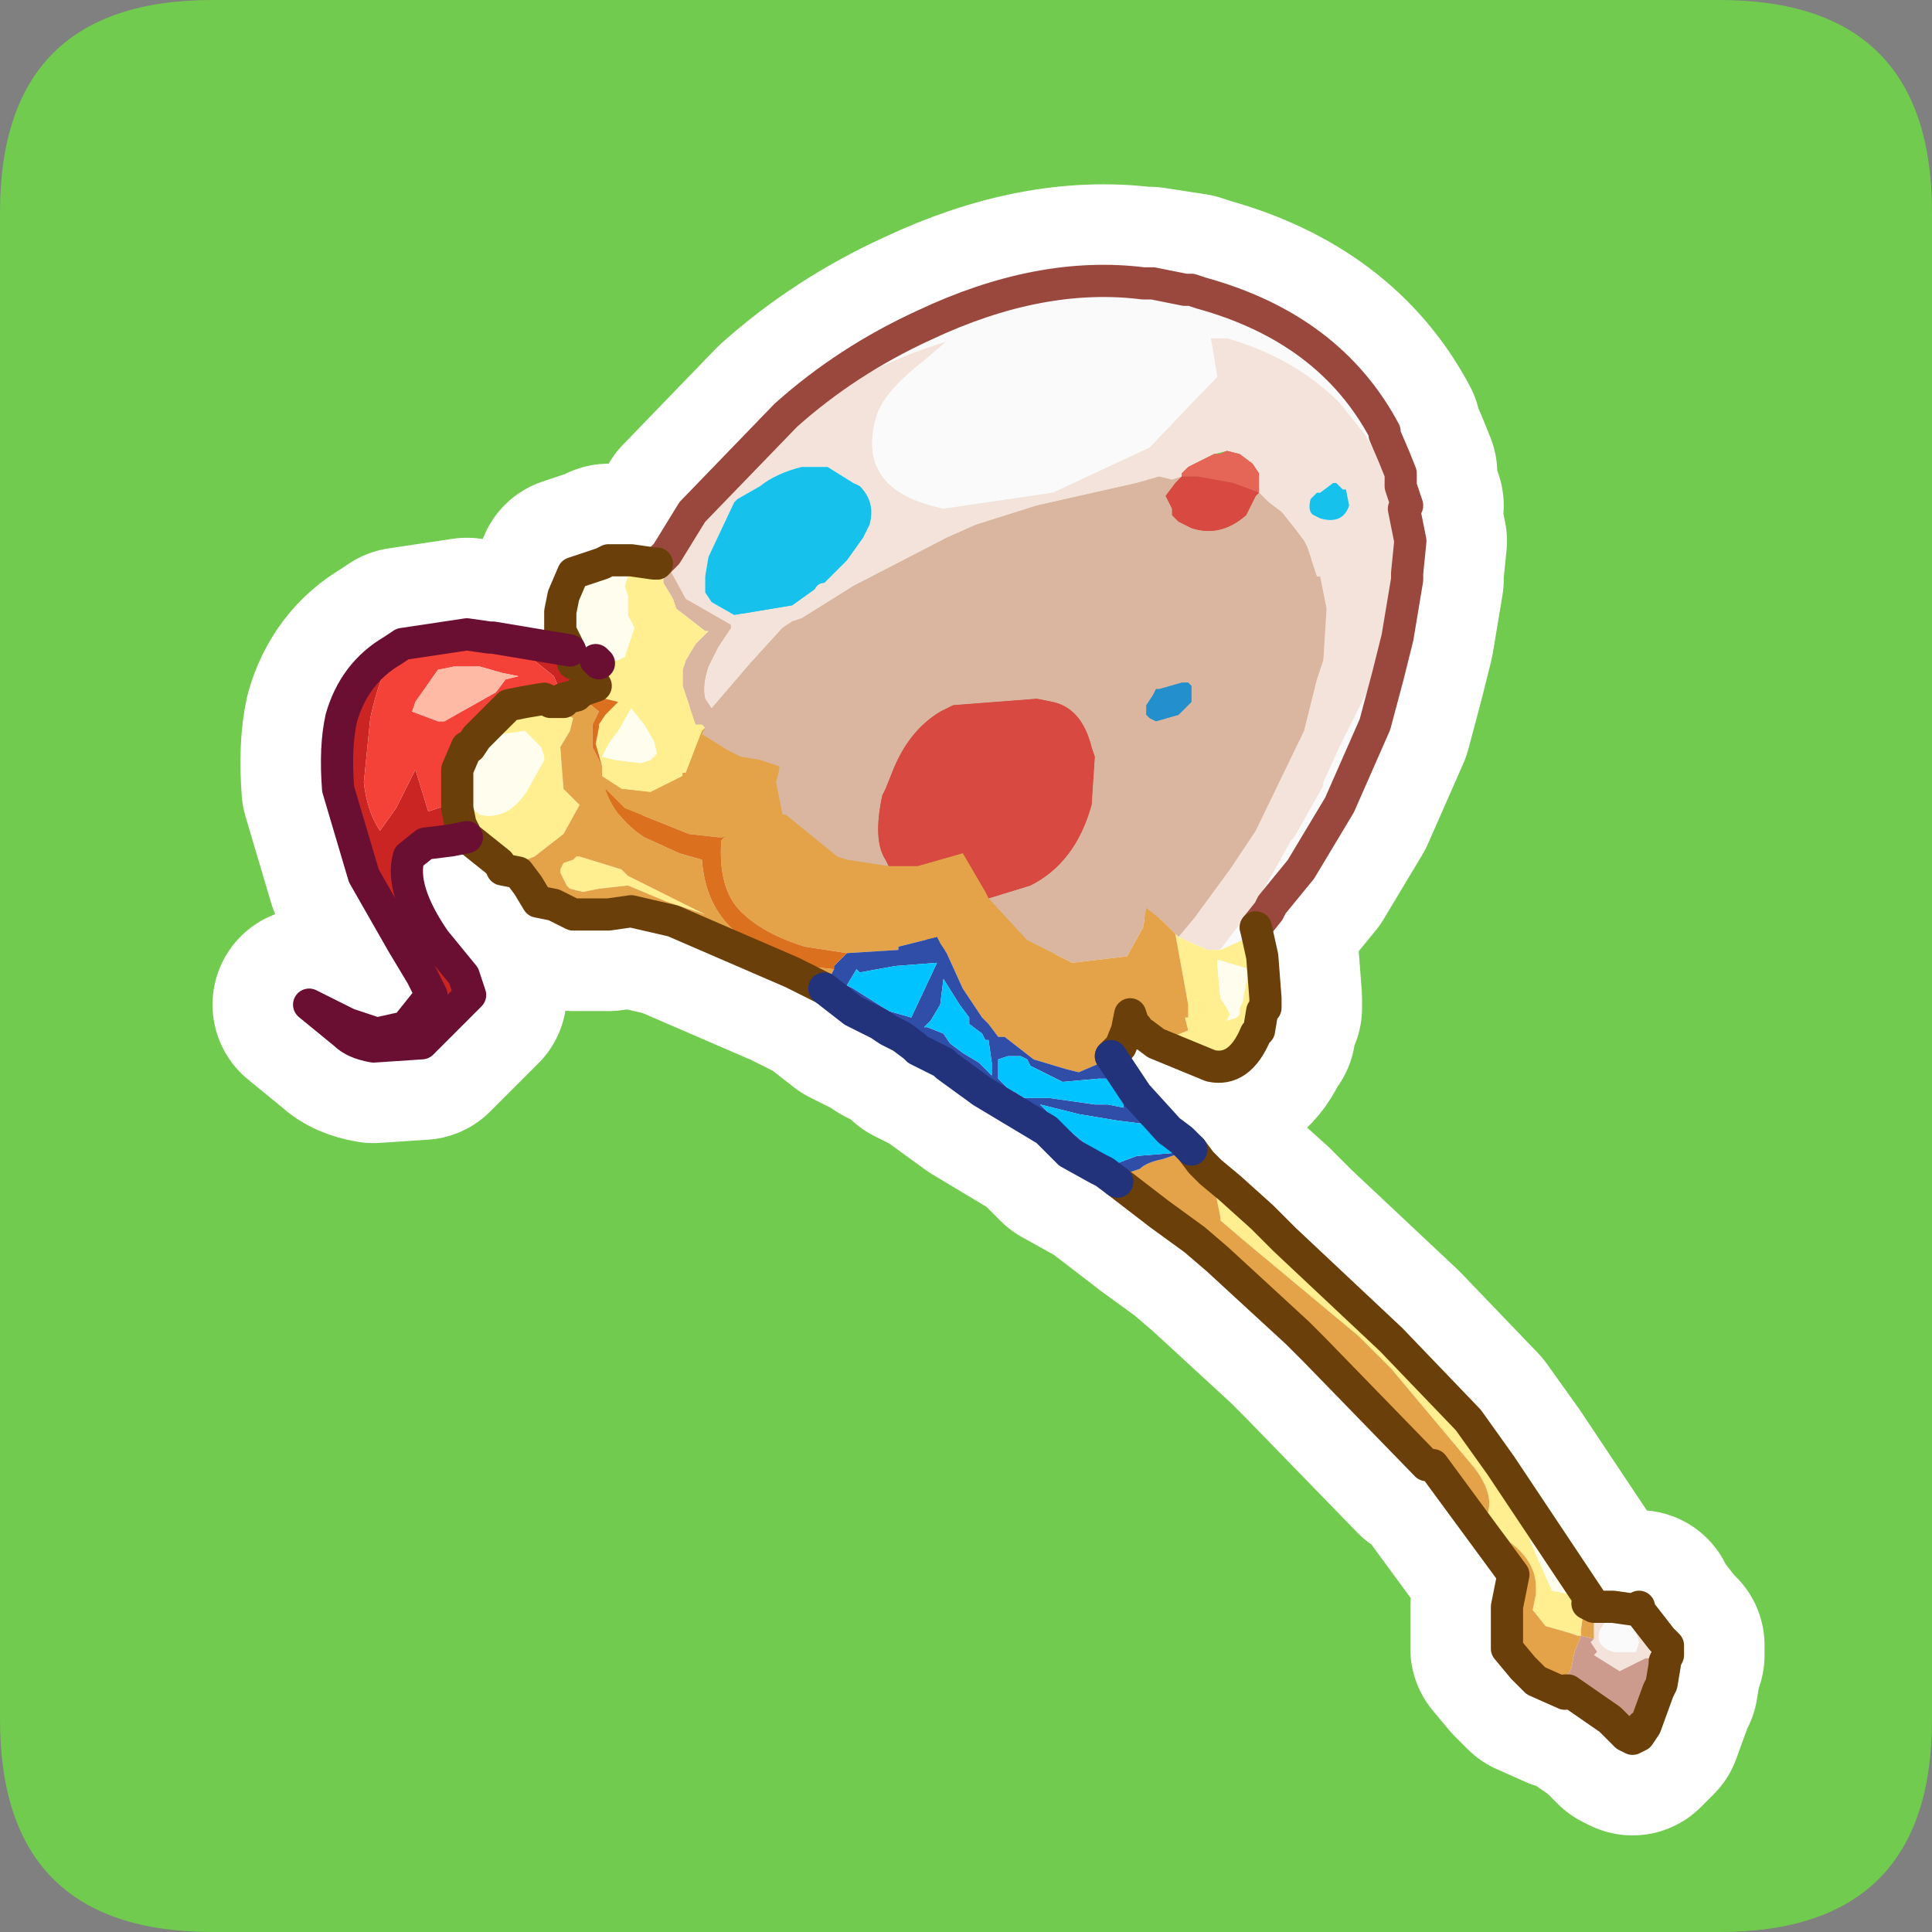 <?xml version="1.0" encoding="UTF-8" standalone="no"?>
<svg xmlns:ffdec="https://www.free-decompiler.com/flash" xmlns:xlink="http://www.w3.org/1999/xlink" ffdec:objectType="frame" height="30.0px" width="30.0px" xmlns="http://www.w3.org/2000/svg">
  <rect width="100%" height="100%" fill="#808080" stroke="none"/>
  <g transform="matrix(1.0, 0.0, 0.0, 1.0, 0.0, 0.0)">
    <use ffdec:characterId="1" height="30.0" transform="matrix(1.0, 0.0, 0.0, 1.0, 0.0, 0.0)" width="30.0" xlink:href="#shape0"/>
  </g>
  <defs>
    <g id="shape0" transform="matrix(1.0, 0.0, 0.0, 1.0, 0.0, 0.0)">
      <path d="M0.0 0.0 L30.0 0.0 30.0 30.0 0.0 30.0 0.0 0.0" fill="#33cc66" fill-opacity="0.0" fill-rule="evenodd" stroke="none"/>
      <path d="M26.7 0.0 Q30.0 0.0 30.0 3.3 L30.0 26.7 Q30.0 30.0 26.7 30.0 L3.3 30.0 Q0.0 30.0 0.0 26.7 L0.0 3.3 Q0.0 0.0 3.3 0.0 L26.7 0.0" fill="#70cb4e" fill-rule="evenodd" stroke="none"/>
      <path d="M9.3 10.3 L9.35 10.3 9.6 10.25 9.7 10.2 9.85 9.75 9.75 9.55 9.75 9.5 9.75 9.25 9.7 9.1 9.8 8.8 9.8 8.75 9.65 8.7 9.1 8.85 8.85 9.25 8.85 9.4 8.8 9.45 8.8 9.65 8.85 9.8 8.8 9.85 8.85 9.9 9.0 10.1 9.25 10.25 9.3 10.3 M8.85 10.1 L8.7 9.8 8.7 9.65 8.7 9.5 8.75 9.25 8.9 8.9 9.35 8.75 9.45 8.7 9.8 8.7 10.15 8.75 10.2 8.75 10.25 8.9 10.3 8.95 10.3 9.05 10.45 9.3 10.5 9.45 10.95 9.8 11.0 9.8 10.8 10.0 10.65 10.25 10.6 10.4 10.6 10.65 10.8 11.25 10.9 11.25 10.95 11.3 10.9 11.35 10.65 12.0 10.6 12.0 10.6 12.05 10.1 12.3 9.65 12.25 9.35 12.05 9.35 11.9 9.25 11.55 9.3 11.3 9.3 11.25 9.4 11.1 9.55 10.95 9.6 10.9 9.4 10.85 9.3 10.8 9.25 10.65 9.0 10.35 8.95 10.3 8.9 10.3 8.85 10.1 M19.5 14.4 L19.6 14.85 19.65 15.5 19.65 15.65 19.6 15.7 19.55 16.0 19.5 16.05 Q19.25 16.65 18.8 16.55 L17.95 16.2 17.75 16.05 17.7 16.05 17.65 15.95 17.6 15.9 17.6 15.85 17.7 15.85 17.9 15.95 18.0 16.05 18.2 16.1 18.45 16.0 18.4 15.8 18.45 15.8 18.45 15.7 18.45 15.65 18.45 15.6 18.25 14.5 18.3 14.55 18.75 14.75 18.95 14.75 19.4 14.55 19.5 14.4 M7.8 13.5 L7.75 13.4 7.25 13.0 7.15 12.8 7.1 12.55 7.1 12.05 7.1 11.95 7.25 11.6 7.3 11.6 7.4 11.45 7.9 10.95 8.15 10.9 8.45 10.85 8.55 10.9 8.7 11.05 8.9 11.15 8.85 11.35 8.7 11.6 8.75 12.25 8.9 12.4 9.0 12.5 8.75 12.95 8.3 13.3 7.8 13.5 M7.75 11.45 L7.65 11.5 7.55 11.65 7.35 11.9 7.2 12.2 7.2 12.45 7.45 12.65 Q7.9 12.75 8.2 12.25 L8.45 11.8 8.45 11.75 8.4 11.6 8.35 11.55 8.2 11.4 8.15 11.35 7.8 11.4 7.75 11.45 M23.7 23.85 L23.9 24.25 24.1 24.7 24.35 24.75 24.0 24.2 23.7 23.85 M23.7 23.45 L23.9 23.8 24.5 24.8 24.6 24.95 24.55 25.3 24.55 25.4 24.5 25.4 24.35 25.35 24.0 25.25 23.8 25.0 23.85 24.75 23.85 24.65 Q23.85 24.25 23.45 23.95 L23.1 23.5 Q23.2 23.2 22.9 22.8 L21.6 21.25 21.1 20.75 20.2 20.0 19.3 19.25 18.95 18.95 18.95 18.9 18.85 18.4 19.4 18.95 19.75 19.25 21.4 20.85 22.0 21.35 23.25 22.8 23.65 23.4 23.7 23.45 M19.1 14.95 L18.9 14.9 18.9 14.95 18.95 15.5 19.05 15.65 19.1 15.75 19.05 15.85 19.2 15.8 19.25 15.75 19.25 15.65 19.3 15.55 19.3 15.5 19.4 15.05 19.1 14.95 M9.4 11.65 L9.35 11.75 9.55 11.8 9.95 11.85 10.1 11.8 10.2 11.7 10.15 11.5 10.0 11.25 9.8 11.0 9.6 11.35 9.45 11.55 9.4 11.65 M9.65 13.5 L9.75 13.6 10.95 14.2 10.35 14.0 9.75 13.75 9.3 13.8 9.05 13.85 8.85 13.8 8.8 13.75 8.7 13.55 8.7 13.5 8.75 13.4 8.9 13.35 8.95 13.3 9.0 13.3 9.65 13.5" fill="#ffef90" fill-rule="evenodd" stroke="none"/>
      <path d="M9.25 10.25 L9.0 10.1 8.85 9.9 8.8 9.85 8.85 9.8 8.8 9.65 8.8 9.45 8.85 9.4 8.85 9.25 9.1 8.85 9.65 8.7 9.8 8.75 9.8 8.8 9.7 9.1 9.75 9.25 9.75 9.5 9.75 9.55 9.85 9.75 9.7 10.2 9.6 10.25 9.35 10.3 9.3 10.3 9.25 10.25 M7.75 11.45 L7.8 11.4 8.15 11.35 8.2 11.4 8.35 11.55 8.4 11.6 8.45 11.75 8.45 11.8 8.2 12.25 Q7.9 12.75 7.45 12.65 L7.2 12.45 7.2 12.2 7.35 11.9 7.55 11.65 7.65 11.5 7.75 11.45 M23.7 23.85 L24.0 24.2 24.35 24.75 24.1 24.7 23.9 24.25 23.7 23.85 M19.1 14.95 L19.4 15.05 19.3 15.5 19.3 15.55 19.25 15.65 19.25 15.75 19.2 15.8 19.05 15.85 19.1 15.75 19.05 15.65 18.95 15.5 18.9 14.95 18.9 14.9 19.1 14.95 M9.4 11.65 L9.45 11.55 9.6 11.35 9.8 11.0 10.0 11.25 10.15 11.5 10.2 11.7 10.1 11.8 9.95 11.85 9.55 11.8 9.35 11.75 9.4 11.65" fill="#fffeee" fill-rule="evenodd" stroke="none"/>
      <path d="M7.25 13.0 L7.0 13.05 6.6 13.1 6.35 13.3 Q6.2 13.8 6.75 14.6 L7.2 15.15 7.3 15.45 6.55 16.2 5.8 16.25 Q5.5 16.2 5.35 16.05 L4.8 15.6 5.4 15.9 5.85 16.05 6.3 15.95 6.7 15.45 6.55 15.15 6.25 14.65 5.65 13.6 5.25 12.25 Q5.2 11.6 5.3 11.15 5.5 10.45 6.1 10.1 L6.25 10.0 6.15 10.1 Q5.9 10.45 5.75 11.15 L5.65 12.15 Q5.7 12.6 5.9 12.9 L6.15 12.55 6.45 11.95 6.65 12.6 6.95 12.5 7.1 12.55 7.15 12.8 7.25 13.0 M7.6 9.9 L8.55 10.05 8.85 10.1 8.9 10.3 8.95 10.3 9.0 10.35 9.25 10.65 9.1 10.7 9.0 10.75 8.95 10.8 8.75 10.85 8.75 10.9 8.75 10.85 8.6 10.5 8.1 10.1 7.65 9.9 7.6 9.9" fill="#ca2523" fill-rule="evenodd" stroke="none"/>
      <path d="M8.05 10.5 L7.85 10.55 7.7 10.75 6.9 11.2 6.8 11.2 6.4 11.05 6.45 10.9 6.8 10.4 7.05 10.35 7.45 10.35 7.8 10.45 8.05 10.5" fill="#ffbaa6" fill-rule="evenodd" stroke="none"/>
      <path d="M6.25 10.0 L7.25 9.85 7.6 9.9 7.65 9.9 8.1 10.1 8.6 10.5 8.75 10.85 8.75 10.9 8.55 10.9 8.45 10.85 8.15 10.9 7.9 10.95 7.4 11.45 7.3 11.6 7.25 11.6 7.1 11.95 7.1 12.05 7.1 12.55 6.95 12.5 6.65 12.6 6.45 11.95 6.15 12.55 5.9 12.9 Q5.7 12.6 5.65 12.15 L5.75 11.15 Q5.9 10.45 6.15 10.1 L6.25 10.0 M8.05 10.5 L7.8 10.45 7.45 10.35 7.05 10.35 6.8 10.4 6.45 10.9 6.4 11.05 6.8 11.2 6.9 11.2 7.7 10.75 7.85 10.55 8.05 10.5" fill="#f44238" fill-rule="evenodd" stroke="none"/>
      <path d="M17.6 15.9 L17.55 15.75 17.5 16.0 17.4 16.25 17.25 16.4 17.1 16.5 16.75 16.65 16.55 16.6 16.05 16.45 15.6 16.1 15.5 16.1 15.35 15.9 15.25 15.8 14.95 15.35 14.7 14.8 14.6 14.65 14.55 14.55 13.95 14.7 13.95 14.75 13.15 14.8 12.5 14.7 Q11.85 14.5 11.5 14.15 11.15 13.8 11.2 13.05 L11.25 13.0 11.15 13.0 10.7 12.95 9.7 12.55 9.4 12.25 Q9.55 12.7 10.0 13.0 L10.55 13.25 10.9 13.35 Q10.95 14.05 11.4 14.45 11.7 14.8 12.5 15.0 L12.95 15.05 12.8 15.35 12.3 15.1 10.45 14.3 9.8 14.15 9.45 14.2 8.9 14.2 8.6 14.05 8.35 14.0 8.2 13.75 8.05 13.55 7.8 13.5 8.3 13.3 8.75 12.95 9.0 12.5 8.9 12.4 8.75 12.25 8.7 11.6 8.85 11.35 8.9 11.15 8.7 11.05 8.55 10.9 8.75 10.9 8.75 10.85 8.95 10.8 9.0 10.8 9.3 11.05 9.2 11.25 9.2 11.45 9.2 11.6 9.35 11.9 9.35 12.05 9.65 12.25 10.1 12.3 10.6 12.05 10.6 12.0 10.65 12.0 10.9 11.35 10.95 11.3 10.9 11.4 11.3 11.65 11.5 11.75 11.8 11.8 12.1 11.9 12.1 11.95 12.05 12.15 12.15 12.65 12.2 12.65 13.0 13.3 13.15 13.35 13.8 13.45 14.25 13.45 14.95 13.25 15.3 13.85 15.35 13.95 15.95 14.6 16.65 14.95 17.5 14.85 17.75 14.4 17.8 14.1 18.05 14.3 18.15 14.4 18.25 14.5 18.45 15.6 18.45 15.65 18.45 15.7 18.45 15.8 18.4 15.8 18.45 16.0 18.2 16.1 18.0 16.05 17.9 15.95 17.7 15.85 17.6 15.85 17.6 15.9 M18.5 17.85 L18.65 18.05 18.8 18.2 19.1 18.45 19.6 18.9 19.95 19.25 21.6 20.8 22.8 22.05 23.3 22.75 24.7 24.85 24.65 24.9 24.75 24.95 24.75 25.45 24.55 25.4 24.45 25.65 24.4 25.9 24.35 26.0 24.3 26.25 24.3 26.3 23.85 26.1 23.65 25.9 23.4 25.6 23.4 25.55 23.4 24.95 23.45 24.7 23.5 24.45 22.25 22.75 22.15 22.75 20.4 20.95 20.15 20.7 18.9 19.55 18.55 19.25 18.0 18.85 17.35 18.35 17.55 18.2 17.7 18.15 Q17.8 18.05 18.05 18.0 L18.5 17.85 M23.7 23.45 L23.65 23.4 23.25 22.8 22.0 21.35 21.4 20.85 19.75 19.25 19.4 18.95 18.85 18.4 18.95 18.9 18.95 18.95 19.3 19.25 20.2 20.0 21.1 20.75 21.6 21.25 22.9 22.8 Q23.2 23.2 23.1 23.5 L23.45 23.95 Q23.85 24.25 23.85 24.65 L23.85 24.75 23.8 25.0 24.0 25.25 24.35 25.35 24.5 25.4 24.55 25.4 24.55 25.3 24.6 24.95 24.5 24.8 23.9 23.8 23.7 23.45 M9.65 13.5 L9.0 13.3 8.95 13.3 8.9 13.35 8.75 13.4 8.7 13.5 8.7 13.55 8.8 13.75 8.85 13.8 9.05 13.85 9.3 13.8 9.75 13.75 10.35 14.0 10.95 14.2 9.75 13.6 9.65 13.5" fill="#e4a349" fill-rule="evenodd" stroke="none"/>
      <path d="M10.2 8.75 L10.35 8.6 10.75 7.95 12.2 6.45 Q13.15 5.6 14.35 5.05 16.15 4.2 17.75 4.4 L17.85 4.4 18.15 4.45 18.5 4.5 18.65 4.55 Q20.65 5.1 21.5 6.7 L21.5 6.75 21.65 7.1 21.75 7.35 21.75 7.4 21.75 7.55 21.85 7.85 21.8 7.9 21.9 8.4 21.85 8.9 21.85 9.0 21.7 9.9 21.55 10.5 21.35 11.25 20.8 12.5 20.2 13.5 19.75 14.05 19.7 14.15 19.5 14.4 19.4 14.55 18.95 14.75 19.4 14.15 19.6 13.85 19.8 13.5 20.05 13.05 20.1 13.0 20.55 12.2 20.55 12.15 20.8 11.6 20.95 11.3 21.35 10.5 21.35 10.4 21.65 9.05 21.65 8.95 21.65 8.9 21.7 8.4 21.65 8.25 21.6 7.95 21.55 7.55 21.5 7.45 21.5 7.4 21.45 7.15 21.4 7.1 21.2 6.75 20.8 6.25 Q20.1 5.55 19.05 5.25 L18.8 5.25 18.9 5.85 17.85 6.95 16.35 7.65 14.65 7.9 Q13.95 7.75 13.7 7.4 13.45 7.05 13.6 6.5 13.7 6.1 14.35 5.6 L14.7 5.3 Q13.2 5.75 12.0 6.8 L11.4 7.35 10.95 7.9 10.35 8.75 10.25 8.9 10.2 8.75 M25.2 25.05 L25.35 25.2 25.45 25.5 25.4 25.65 25.25 25.65 25.05 25.65 Q24.75 25.55 24.85 25.3 L24.95 25.15 25.2 25.05" fill="#fafafa" fill-rule="evenodd" stroke="none"/>
      <path d="M24.75 24.95 L25.05 24.95 25.4 25.0 25.45 25.0 25.8 25.45 25.85 25.5 25.7 25.7 25.6 25.75 25.55 25.75 25.15 25.95 24.75 25.7 24.8 25.65 24.7 25.5 24.75 25.45 24.75 24.95 M10.35 8.75 L10.95 7.9 11.4 7.35 12.0 6.8 Q13.2 5.75 14.7 5.3 L14.35 5.6 Q13.7 6.1 13.6 6.5 13.45 7.05 13.7 7.4 13.95 7.75 14.65 7.9 L16.35 7.65 17.85 6.95 18.9 5.85 18.8 5.25 19.05 5.25 Q20.1 5.55 20.8 6.25 L21.2 6.75 21.4 7.1 21.45 7.15 21.5 7.4 21.5 7.45 21.55 7.55 21.6 7.95 21.65 8.25 21.7 8.4 21.65 8.9 21.65 8.95 21.65 9.05 21.35 10.4 21.35 10.5 20.95 11.3 20.8 11.6 20.55 12.15 20.55 12.2 20.1 13.0 20.05 13.05 19.8 13.5 19.6 13.85 19.4 14.15 18.95 14.75 18.75 14.75 18.3 14.55 18.55 14.25 19.1 13.5 19.5 12.9 20.25 11.35 20.45 10.55 20.55 10.25 20.6 9.45 20.5 8.95 20.45 8.95 20.3 8.5 20.25 8.4 20.1 8.2 19.9 7.95 19.7 7.8 19.6 7.7 19.55 7.65 19.55 7.6 19.55 7.35 19.45 7.2 19.25 7.05 19.05 7.0 18.85 7.05 18.45 7.25 18.35 7.35 18.35 7.4 18.2 7.45 18.0 7.4 17.65 7.5 16.1 7.85 15.15 8.15 14.7 8.35 13.25 9.1 12.45 9.6 12.3 9.65 12.15 9.75 11.65 10.3 11.05 11.0 10.95 10.85 Q10.9 10.65 11.0 10.35 L11.15 10.05 11.35 9.75 11.35 9.7 10.65 9.3 10.35 8.75 M25.2 25.05 L24.95 25.15 24.85 25.3 Q24.75 25.55 25.05 25.65 L25.25 25.65 25.4 25.65 25.45 25.5 25.35 25.2 25.2 25.05 M20.9 7.6 L20.85 7.6 20.75 7.5 20.7 7.5 20.5 7.65 20.45 7.65 20.35 7.75 Q20.3 7.95 20.4 8.0 L20.5 8.05 Q20.85 8.15 20.95 7.85 L20.9 7.6 M12.45 7.25 Q12.05 7.35 11.8 7.55 L11.45 7.75 11.4 7.8 11.0 8.65 10.95 8.95 10.95 9.2 11.05 9.35 11.4 9.55 12.3 9.4 12.65 9.15 Q12.7 9.05 12.8 9.05 L13.15 8.7 13.4 8.35 13.5 8.15 Q13.6 7.8 13.35 7.55 L13.25 7.5 12.85 7.25 12.45 7.25" fill="#f4e3db" fill-rule="evenodd" stroke="none"/>
      <path d="M18.35 7.4 L18.35 7.35 18.45 7.25 18.85 7.05 18.95 7.05 19.05 7.0 19.25 7.05 19.45 7.2 19.55 7.35 19.55 7.6 19.55 7.65 19.15 7.5 18.6 7.4 18.35 7.4" fill="#e56556" fill-rule="evenodd" stroke="none"/>
      <path d="M25.85 25.5 L25.9 25.55 25.9 25.7 25.85 25.8 25.85 25.85 25.8 26.15 25.75 26.25 25.55 26.8 25.5 26.8 25.4 26.95 25.35 27.0 25.25 26.95 25.0 26.7 24.35 26.25 24.3 26.25 24.35 26.0 24.4 25.9 24.45 25.65 24.55 25.4 24.75 25.45 24.7 25.5 24.8 25.65 24.75 25.7 25.15 25.95 25.55 25.75 25.6 25.75 25.7 25.7 25.85 25.5" fill="#cc9b8d" fill-rule="evenodd" stroke="none"/>
      <path d="M20.9 7.6 L20.95 7.85 Q20.85 8.15 20.5 8.05 L20.4 8.0 Q20.3 7.95 20.35 7.75 L20.45 7.65 20.5 7.65 20.7 7.5 20.75 7.5 20.85 7.6 20.9 7.6 M12.45 7.25 L12.85 7.25 13.25 7.5 13.35 7.55 Q13.6 7.8 13.5 8.15 L13.4 8.35 13.15 8.7 12.8 9.05 Q12.7 9.05 12.65 9.15 L12.3 9.4 11.4 9.55 11.05 9.35 10.95 9.2 10.95 8.95 11.0 8.65 11.4 7.8 11.45 7.75 11.8 7.55 Q12.05 7.35 12.45 7.25" fill="#16c1ec" fill-rule="evenodd" stroke="none"/>
      <path d="M10.95 11.3 L10.9 11.25 10.8 11.25 10.6 10.65 10.6 10.4 10.65 10.25 10.8 10.0 11.0 9.8 10.95 9.8 10.5 9.45 10.45 9.3 10.3 9.05 10.3 8.95 10.25 8.9 10.35 8.75 10.65 9.3 11.35 9.7 11.35 9.75 11.15 10.05 11.0 10.35 Q10.9 10.65 10.95 10.85 L11.05 11.0 11.65 10.3 12.15 9.75 12.3 9.65 12.45 9.6 13.25 9.1 14.7 8.35 15.15 8.15 16.1 7.85 17.65 7.5 18.0 7.4 18.2 7.45 18.35 7.4 18.25 7.5 18.1 7.7 18.2 7.9 18.2 8.0 18.3 8.1 18.5 8.2 Q18.95 8.35 19.35 8.0 L19.45 7.8 19.5 7.7 19.55 7.65 19.6 7.7 19.7 7.8 19.9 7.95 20.1 8.2 20.25 8.4 20.3 8.5 20.45 8.95 20.5 8.95 20.6 9.45 20.55 10.25 20.45 10.55 20.25 11.35 19.5 12.9 19.1 13.5 18.55 14.25 18.3 14.55 18.25 14.5 18.15 14.4 18.05 14.3 17.8 14.1 17.75 14.4 17.5 14.85 16.65 14.95 15.95 14.6 15.35 13.95 16.0 13.75 Q16.7 13.4 16.95 12.5 L17.0 11.75 16.95 11.6 Q16.8 11.0 16.35 10.9 L16.1 10.85 14.8 10.95 14.6 11.05 Q14.1 11.35 13.85 12.0 L13.75 12.25 13.7 12.35 Q13.55 13.05 13.75 13.35 L13.8 13.45 13.15 13.35 13.0 13.3 12.2 12.65 12.15 12.65 12.05 12.15 12.1 11.95 12.1 11.9 11.8 11.8 11.5 11.75 11.3 11.65 10.9 11.4 10.95 11.3 M18.35 10.6 L18.0 10.7 17.95 10.7 17.9 10.8 17.8 10.95 17.8 11.1 17.85 11.15 17.95 11.2 18.3 11.1 18.5 10.9 18.5 10.65 18.45 10.6 18.35 10.6" fill="#dab6a0" fill-rule="evenodd" stroke="none"/>
      <path d="M19.55 7.65 L19.5 7.7 19.45 7.8 19.35 8.0 Q18.95 8.35 18.5 8.2 L18.3 8.1 18.2 8.0 18.2 7.9 18.1 7.7 18.25 7.5 18.35 7.4 18.6 7.4 19.15 7.5 19.55 7.65 M13.8 13.45 L13.75 13.35 Q13.55 13.05 13.7 12.35 L13.75 12.25 13.85 12.0 Q14.1 11.35 14.6 11.05 L14.8 10.95 16.1 10.85 16.35 10.9 Q16.8 11.0 16.95 11.6 L17.0 11.75 16.95 12.5 Q16.7 13.4 16.0 13.75 L15.35 13.95 15.3 13.85 14.95 13.25 14.25 13.45 13.8 13.45" fill="#d84941" fill-rule="evenodd" stroke="none"/>
      <path d="M18.35 10.6 L18.45 10.6 18.5 10.65 18.5 10.9 18.3 11.1 17.95 11.2 17.85 11.15 17.8 11.1 17.8 10.95 17.9 10.8 17.95 10.7 18.0 10.7 18.35 10.6" fill="#2390cd" fill-rule="evenodd" stroke="none"/>
      <path d="M17.25 16.4 L17.65 17.0 18.15 17.55 18.35 17.7 18.5 17.85 18.05 18.0 Q17.8 18.05 17.7 18.15 L17.55 18.2 17.35 18.35 17.15 18.2 17.05 18.15 16.6 17.9 16.25 17.55 15.25 16.95 14.7 16.55 14.65 16.5 14.25 16.3 14.2 16.25 14.0 16.1 13.8 16.0 13.65 15.9 13.25 15.7 12.8 15.35 12.95 15.05 12.95 15.0 13.15 14.8 13.95 14.75 13.95 14.7 14.55 14.55 14.6 14.65 14.7 14.8 14.95 15.35 15.25 15.8 15.35 15.9 15.5 16.1 15.6 16.1 16.05 16.45 16.55 16.6 16.75 16.65 17.1 16.5 17.25 16.4 M16.0 16.55 L15.95 16.45 15.85 16.4 15.8 16.4 15.65 16.4 15.5 16.45 15.5 16.5 15.5 16.75 15.7 16.95 15.75 16.95 15.9 17.05 16.3 17.05 17.0 17.15 17.2 17.15 17.45 17.2 17.4 16.95 17.4 16.9 17.3 16.75 17.05 16.75 16.5 16.8 16.0 16.55 M13.3 15.05 L13.15 15.3 13.25 15.35 13.8 15.7 14.15 15.8 14.55 14.95 13.9 15.0 13.35 15.1 13.3 15.05 M14.9 15.6 L14.65 15.2 14.6 15.6 14.45 15.85 14.35 15.95 14.4 15.95 14.65 16.05 14.75 16.2 14.95 16.35 15.2 16.5 15.4 16.7 15.4 16.5 15.35 16.15 15.3 16.15 15.25 16.05 15.05 15.9 15.05 15.8 14.9 15.6 M18.2 17.85 L18.1 17.75 17.85 17.55 17.75 17.45 17.35 17.4 16.75 17.3 16.15 17.15 16.5 17.5 16.6 17.55 16.9 17.8 17.25 18.1 17.65 17.95 18.25 17.9 18.2 17.85" fill="#304ea8" fill-rule="evenodd" stroke="none"/>
      <path d="M16.0 16.55 L16.5 16.8 17.05 16.75 17.3 16.75 17.4 16.9 17.4 16.95 17.45 17.2 17.2 17.15 17.0 17.15 16.3 17.05 15.9 17.05 15.75 16.95 15.7 16.95 15.5 16.75 15.5 16.5 15.5 16.45 15.65 16.4 15.8 16.4 15.85 16.4 15.95 16.45 16.0 16.55 M13.35 15.1 L13.9 15.0 14.55 14.95 14.15 15.8 13.8 15.7 13.25 15.35 13.15 15.3 13.3 15.05 13.35 15.1 M14.9 15.6 L15.05 15.8 15.05 15.9 15.25 16.05 15.3 16.15 15.35 16.15 15.4 16.5 15.4 16.7 15.2 16.5 14.95 16.35 14.75 16.2 14.65 16.05 14.4 15.95 14.35 15.95 14.45 15.85 14.6 15.6 14.65 15.2 14.9 15.6 M18.2 17.85 L18.25 17.9 17.65 17.95 17.25 18.1 16.9 17.8 16.6 17.55 16.5 17.5 16.15 17.15 16.75 17.3 17.35 17.4 17.75 17.45 17.85 17.55 18.1 17.75 18.2 17.85" fill="#00c3ff" fill-rule="evenodd" stroke="none"/>
      <path d="M9.25 10.65 L9.3 10.8 9.4 10.85 9.6 10.9 9.55 10.95 9.4 11.1 9.3 11.25 9.3 11.3 9.25 11.55 9.35 11.9 9.2 11.6 9.2 11.45 9.2 11.25 9.3 11.05 9.0 10.8 8.95 10.8 9.0 10.75 9.1 10.7 9.25 10.65 M12.95 15.05 L12.5 15.0 Q11.7 14.8 11.4 14.45 10.95 14.05 10.9 13.35 L10.55 13.25 10.0 13.0 Q9.55 12.7 9.4 12.25 L9.7 12.55 10.7 12.95 11.15 13.0 11.25 13.0 11.2 13.05 Q11.15 13.8 11.5 14.15 11.85 14.5 12.5 14.7 L13.15 14.8 12.95 15.0 12.95 15.05" fill="#db711e" fill-rule="evenodd" stroke="none"/>
      <path d="M9.25 10.25 L9.3 10.3 M8.85 10.1 L8.7 9.8 8.7 9.65 8.7 9.5 8.75 9.25 8.9 8.9 9.35 8.75 9.45 8.7 9.8 8.7 10.15 8.75 10.2 8.75 10.35 8.6 10.75 7.95 12.2 6.45 Q13.15 5.6 14.35 5.05 16.15 4.2 17.75 4.4 L17.85 4.4 18.5 4.5 18.65 4.55 Q20.65 5.1 21.5 6.7 L21.5 6.75 21.65 7.1 21.75 7.35 21.75 7.4 21.75 7.55 21.85 7.85 21.8 7.9 21.9 8.4 21.85 8.9 21.85 9.0 21.7 9.9 21.55 10.5 21.35 11.25 20.8 12.5 20.2 13.5 19.75 14.05 19.7 14.15 19.5 14.4 19.6 14.85 19.65 15.5 19.65 15.65 19.6 15.7 19.55 16.0 19.5 16.05 Q19.25 16.65 18.8 16.55 L17.95 16.2 17.75 16.05 17.7 16.05 17.65 15.95 17.6 15.9 17.55 15.75 17.5 16.0 17.4 16.25 17.25 16.4 17.65 17.0 18.15 17.55 18.35 17.7 18.5 17.85 18.65 18.05 18.8 18.2 19.1 18.45 19.6 18.9 19.95 19.25 21.6 20.8 22.8 22.05 23.3 22.75 24.7 24.85 24.65 24.9 24.75 24.95 25.05 24.95 25.4 25.0 25.45 24.95 25.45 25.0 25.8 25.45 25.85 25.5 25.9 25.55 25.9 25.7 25.85 25.8 25.85 25.85 25.8 26.15 25.75 26.25 25.55 26.8 25.4 26.95 25.35 27.0 25.25 26.95 25.0 26.7 24.35 26.25 24.3 26.25 24.3 26.3 23.85 26.1 23.65 25.9 23.4 25.6 23.4 25.55 23.4 24.95 23.45 24.7 23.5 24.45 22.25 22.75 22.15 22.75 20.4 20.95 20.15 20.7 18.9 19.55 18.55 19.25 18.0 18.85 17.35 18.35 17.15 18.2 17.05 18.15 16.6 17.9 16.25 17.55 15.25 16.95 14.7 16.55 14.65 16.5 14.25 16.3 14.2 16.25 14.0 16.1 13.8 16.0 13.65 15.9 13.25 15.7 12.8 15.35 12.3 15.1 10.45 14.3 9.8 14.15 9.45 14.2 8.9 14.2 8.6 14.05 8.35 14.0 8.2 13.75 8.05 13.55 7.8 13.5 7.75 13.4 7.25 13.0 7.0 13.05 6.6 13.1 6.35 13.3 Q6.2 13.8 6.75 14.6 L7.2 15.15 7.3 15.45 6.55 16.2 5.8 16.25 Q5.5 16.2 5.35 16.05 L4.8 15.6 5.4 15.9 5.85 16.05 6.3 15.95 6.7 15.45 6.55 15.15 6.25 14.65 5.65 13.6 5.25 12.25 Q5.2 11.6 5.3 11.15 5.5 10.45 6.1 10.1 L6.25 10.0 7.25 9.85 7.6 9.9 8.55 10.05 8.85 10.1 8.9 10.3 8.95 10.3 9.0 10.35 9.25 10.65 9.1 10.7 9.0 10.75 8.95 10.8 8.75 10.85 8.75 10.9 8.55 10.9 8.45 10.85 8.15 10.9 7.9 10.95 7.4 11.45 7.3 11.6 7.25 11.6 7.1 11.95 7.1 12.05 7.1 12.55 7.15 12.8 7.25 13.0 M17.85 4.4 L18.15 4.45 18.5 4.5 M25.45 25.0 L25.4 25.0 M25.55 26.8 L25.5 26.8 25.4 26.95" fill="none" stroke="#ffffff" stroke-linecap="round" stroke-linejoin="round" stroke-width="3.0"/>
      <path d="M10.35 8.75 L10.95 7.9 11.4 7.35 12.0 6.8 Q13.2 5.75 14.7 5.3 L14.35 5.6 Q13.7 6.1 13.6 6.5 13.45 7.05 13.7 7.4 13.95 7.75 14.65 7.9 L16.35 7.65 17.85 6.95 18.9 5.85 18.8 5.25 19.05 5.25 Q20.1 5.55 20.8 6.25 L21.2 6.75 21.4 7.1 21.45 7.15 21.5 7.4 21.5 7.45 21.55 7.55 21.6 7.95 21.65 8.25 21.7 8.4 21.65 8.9 21.65 9.05 21.35 10.4 21.35 10.5 20.95 11.3 20.8 11.6 20.55 12.15 20.55 12.2 20.1 13.0 20.05 13.05 19.8 13.5 19.6 13.85 19.4 14.15 18.95 14.75 18.75 14.75 18.3 14.55 18.55 14.25 19.1 13.5 19.5 12.9 20.25 11.35 20.45 10.55 20.55 10.25 20.6 9.45 20.5 8.95 20.45 8.95 20.3 8.5 20.25 8.4 20.1 8.2 19.9 7.95 19.7 7.8 19.6 7.7 19.55 7.65 19.55 7.6 19.55 7.35 19.45 7.2 19.25 7.05 19.05 7.0 18.85 7.05 18.45 7.25 18.35 7.35 18.35 7.4 18.2 7.45 18.0 7.4 17.65 7.5 16.1 7.85 15.15 8.15 14.7 8.35 13.25 9.1 12.45 9.6 12.3 9.65 12.15 9.75 11.65 10.3 11.05 11.0 10.95 10.85 Q10.9 10.65 11.0 10.35 L11.15 10.05 11.35 9.75 11.35 9.7 10.65 9.3 10.35 8.75 M20.75 7.5 L20.7 7.5 20.5 7.65 20.45 7.65 20.35 7.75 Q20.3 7.95 20.4 8.0 L20.5 8.05 Q20.85 8.15 20.95 7.85 L20.9 7.6 20.85 7.6 20.75 7.5 M24.75 24.95 L25.05 24.95 25.4 25.0 25.45 25.0 25.8 25.45 25.85 25.5 25.7 25.7 25.6 25.75 25.55 25.75 25.15 25.95 24.75 25.7 24.8 25.65 24.7 25.5 24.75 25.45 24.75 24.95 M12.85 7.25 L12.45 7.25 Q12.05 7.35 11.8 7.55 L11.45 7.75 11.4 7.8 11.0 8.65 10.95 8.95 10.95 9.2 11.05 9.35 11.4 9.55 12.3 9.4 12.65 9.15 Q12.7 9.05 12.8 9.05 L13.15 8.7 13.4 8.35 13.5 8.15 Q13.6 7.8 13.35 7.55 L13.25 7.5 12.85 7.25 M24.85 25.3 Q24.75 25.55 25.05 25.65 L25.25 25.65 25.4 25.65 25.45 25.5 25.35 25.2 25.2 25.05 24.95 25.15 24.85 25.3" fill="#f4e3db" fill-rule="evenodd" stroke="none"/>
      <path d="M18.95 14.75 L19.4 14.15 19.6 13.85 19.8 13.5 20.05 13.05 20.1 13.0 20.55 12.2 20.55 12.15 20.8 11.6 20.95 11.3 21.35 10.5 21.35 10.4 21.65 9.05 21.65 8.9 21.7 8.4 21.65 8.25 21.6 7.95 21.55 7.55 21.5 7.45 21.5 7.4 21.45 7.15 21.4 7.1 21.2 6.75 20.8 6.25 Q20.1 5.55 19.05 5.25 L18.8 5.25 18.9 5.85 17.85 6.95 16.35 7.65 14.65 7.9 Q13.95 7.75 13.7 7.4 13.45 7.05 13.6 6.5 13.7 6.1 14.35 5.6 L14.7 5.3 Q13.2 5.75 12.0 6.8 L11.4 7.35 10.95 7.9 10.35 8.75 10.25 8.9 10.2 8.75 10.35 8.6 10.75 7.95 12.2 6.45 Q13.15 5.6 14.35 5.05 16.15 4.2 17.75 4.4 L17.9 4.4 18.15 4.45 18.4 4.5 18.5 4.5 18.65 4.55 Q20.65 5.1 21.5 6.7 L21.5 6.75 21.65 7.1 21.75 7.35 21.75 7.4 21.75 7.55 21.85 7.85 21.8 7.9 21.9 8.4 21.85 8.9 21.85 9.0 21.7 9.9 21.55 10.5 21.35 11.25 20.8 12.5 20.2 13.5 19.75 14.05 19.7 14.15 19.5 14.4 19.4 14.55 18.95 14.75 M24.85 25.3 L24.95 25.15 25.2 25.05 25.35 25.2 25.45 25.5 25.4 25.65 25.25 25.65 25.05 25.65 Q24.75 25.55 24.85 25.3" fill="#fafafa" fill-rule="evenodd" stroke="none"/>
      <path d="M18.35 7.4 L18.35 7.35 18.45 7.25 18.85 7.05 18.95 7.05 19.05 7.0 19.25 7.05 19.45 7.2 19.55 7.35 19.55 7.6 19.55 7.65 19.15 7.5 18.6 7.4 18.35 7.4" fill="#e56556" fill-rule="evenodd" stroke="none"/>
      <path d="M20.75 7.5 L20.85 7.6 20.9 7.6 20.95 7.85 Q20.85 8.15 20.5 8.05 L20.4 8.0 Q20.3 7.95 20.35 7.75 L20.45 7.65 20.5 7.65 20.7 7.5 20.75 7.5 M12.85 7.25 L13.25 7.5 13.35 7.55 Q13.6 7.8 13.5 8.15 L13.4 8.35 13.15 8.7 12.8 9.05 Q12.7 9.05 12.65 9.15 L12.3 9.4 11.4 9.55 11.05 9.35 10.95 9.2 10.95 8.95 11.0 8.65 11.4 7.8 11.45 7.75 11.8 7.55 Q12.05 7.35 12.45 7.25 L12.85 7.25" fill="#16c1ec" fill-rule="evenodd" stroke="none"/>
      <path d="M10.35 8.75 L10.65 9.3 11.35 9.7 11.35 9.75 11.15 10.05 11.0 10.35 Q10.9 10.65 10.95 10.85 L11.05 11.0 11.65 10.3 12.15 9.75 12.3 9.65 12.45 9.6 13.25 9.1 14.7 8.35 15.15 8.15 16.1 7.85 17.65 7.5 18.0 7.4 18.2 7.45 18.35 7.4 18.25 7.5 18.1 7.7 18.2 7.9 18.2 8.0 18.3 8.1 18.5 8.2 Q18.95 8.35 19.35 8.0 L19.45 7.8 19.5 7.7 19.55 7.65 19.6 7.7 19.7 7.8 19.9 7.95 20.1 8.2 20.25 8.4 20.3 8.5 20.45 8.95 20.5 8.95 20.6 9.45 20.55 10.25 20.45 10.55 20.25 11.35 19.5 12.9 19.1 13.5 18.55 14.25 18.3 14.55 18.25 14.5 18.15 14.4 18.05 14.3 17.8 14.1 17.75 14.4 17.5 14.85 16.65 14.95 15.95 14.6 15.35 13.95 16.0 13.75 Q16.7 13.4 16.95 12.5 L17.0 11.75 16.95 11.6 Q16.8 11.0 16.35 10.9 L16.1 10.85 14.8 10.95 14.6 11.05 Q14.1 11.35 13.85 12.0 L13.75 12.25 13.7 12.35 Q13.55 13.05 13.75 13.35 L13.8 13.45 13.15 13.35 13.0 13.3 12.2 12.65 12.15 12.65 12.05 12.15 12.1 11.95 12.1 11.9 11.8 11.8 11.5 11.75 11.3 11.65 10.9 11.4 10.95 11.3 10.9 11.25 10.8 11.25 10.6 10.65 10.6 10.4 10.65 10.25 10.8 10.0 11.0 9.8 10.95 9.8 10.5 9.45 10.45 9.3 10.3 9.05 10.3 8.95 10.25 8.9 10.35 8.75 M18.5 10.65 L18.45 10.6 18.35 10.6 18.0 10.7 17.95 10.7 17.9 10.8 17.8 10.95 17.8 11.1 17.85 11.15 17.95 11.2 18.3 11.1 18.5 10.9 18.5 10.65" fill="#dab6a0" fill-rule="evenodd" stroke="none"/>
      <path d="M19.55 7.65 L19.5 7.7 19.45 7.8 19.35 8.0 Q18.95 8.35 18.5 8.2 L18.3 8.1 18.2 8.0 18.2 7.9 18.1 7.7 18.25 7.5 18.35 7.4 18.6 7.4 19.15 7.5 19.55 7.65 M13.8 13.45 L13.75 13.35 Q13.55 13.05 13.7 12.35 L13.75 12.25 13.85 12.0 Q14.1 11.35 14.6 11.05 L14.8 10.95 16.1 10.85 16.35 10.9 Q16.8 11.0 16.95 11.6 L17.0 11.75 16.95 12.5 Q16.7 13.4 16.0 13.75 L15.35 13.95 15.3 13.85 14.95 13.25 14.25 13.45 13.8 13.45" fill="#d84941" fill-rule="evenodd" stroke="none"/>
      <path d="M18.5 10.65 L18.5 10.9 18.3 11.1 17.95 11.2 17.85 11.15 17.8 11.1 17.8 10.95 17.9 10.8 17.95 10.7 18.0 10.7 18.35 10.6 18.45 10.6 18.5 10.65" fill="#2390cd" fill-rule="evenodd" stroke="none"/>
      <path d="M18.3 14.55 L18.75 14.75 18.95 14.75 19.4 14.55 19.5 14.4 19.6 14.85 19.65 15.5 19.65 15.65 19.6 15.7 19.55 16.0 19.5 16.05 Q19.25 16.65 18.8 16.55 L17.95 16.2 17.75 16.05 17.7 16.05 17.65 15.95 17.6 15.9 17.6 15.85 17.7 15.85 17.9 15.95 18.0 16.05 18.2 16.1 18.45 16.0 18.4 15.8 18.45 15.8 18.45 15.7 18.45 15.65 18.45 15.6 18.25 14.5 18.3 14.55 M10.2 8.75 L10.25 8.9 10.3 8.95 10.3 9.05 10.45 9.3 10.5 9.45 10.95 9.8 11.0 9.8 10.8 10.0 10.65 10.25 10.6 10.4 10.6 10.65 10.8 11.25 10.9 11.25 10.95 11.3 10.9 11.35 10.65 12.0 10.6 12.0 10.6 12.05 10.1 12.3 9.65 12.25 9.35 12.05 9.35 11.9 9.25 11.55 9.3 11.3 9.3 11.25 9.4 11.1 9.55 10.95 9.6 10.9 9.4 10.85 9.3 10.8 9.25 10.65 9.0 10.35 8.95 10.3 8.9 10.3 8.85 10.1 8.7 9.8 8.7 9.65 8.7 9.5 8.75 9.25 8.9 8.9 9.35 8.75 9.45 8.7 9.65 8.7 9.8 8.7 10.15 8.75 10.2 8.75 M7.8 13.5 L7.75 13.4 7.25 13.0 7.15 12.8 7.1 12.55 7.1 12.05 7.1 11.95 7.25 11.6 7.3 11.6 7.4 11.45 7.9 10.95 8.15 10.9 8.45 10.85 8.55 10.9 8.7 11.05 8.9 11.15 8.85 11.35 8.7 11.6 8.75 12.25 8.9 12.4 9.0 12.5 8.75 12.95 8.3 13.3 7.8 13.5 M18.9 14.95 L18.95 15.5 19.05 15.65 19.1 15.75 19.05 15.85 19.2 15.8 19.25 15.75 19.25 15.65 19.3 15.55 19.3 15.5 19.4 15.05 18.9 14.9 18.9 14.95 M18.95 18.9 L18.85 18.4 19.4 18.95 19.75 19.25 21.4 20.85 22.0 21.35 23.25 22.8 23.65 23.4 23.7 23.45 23.9 23.8 24.5 24.8 24.6 24.95 24.55 25.3 24.55 25.4 24.5 25.4 24.35 25.35 24.0 25.25 23.8 25.0 23.85 24.75 23.85 24.65 Q23.85 24.25 23.45 23.95 L23.1 23.5 Q23.2 23.2 22.9 22.8 L21.6 21.25 21.1 20.75 20.2 20.0 19.3 19.25 18.95 18.95 18.95 18.9 M9.3 10.3 L9.35 10.3 9.6 10.25 9.7 10.2 9.85 9.75 9.75 9.55 9.75 9.5 9.75 9.25 9.7 9.1 9.8 8.8 9.8 8.75 9.65 8.7 9.1 8.85 8.85 9.25 8.85 9.4 8.8 9.45 8.8 9.65 8.85 9.8 8.8 9.85 8.85 9.9 9.0 10.1 9.25 10.25 9.3 10.3 M10.0 11.25 L9.8 11.0 9.6 11.35 9.45 11.55 9.4 11.65 9.35 11.75 9.55 11.8 9.95 11.85 10.1 11.8 10.2 11.7 10.15 11.5 10.0 11.25 M8.95 13.3 L9.0 13.3 9.65 13.5 9.75 13.6 10.95 14.2 10.35 14.0 9.75 13.75 9.3 13.8 9.05 13.85 8.85 13.8 8.8 13.75 8.7 13.55 8.7 13.5 8.75 13.4 8.9 13.35 8.95 13.3 M7.55 11.65 L7.35 11.9 7.2 12.2 7.2 12.45 7.45 12.65 Q7.9 12.75 8.2 12.25 L8.45 11.8 8.45 11.75 8.4 11.6 8.35 11.55 8.2 11.4 8.15 11.35 7.8 11.4 7.75 11.45 7.65 11.5 7.55 11.65 M24.35 24.75 L24.0 24.2 23.75 23.9 23.9 24.25 24.1 24.7 24.35 24.75" fill="#ffef90" fill-rule="evenodd" stroke="none"/>
      <path d="M15.35 13.95 L15.95 14.6 16.65 14.95 17.5 14.85 17.75 14.4 17.8 14.1 18.05 14.3 18.15 14.4 18.25 14.5 18.45 15.6 18.45 15.65 18.45 15.7 18.45 15.8 18.4 15.8 18.45 16.0 18.2 16.1 18.0 16.05 17.9 15.95 17.7 15.85 17.6 15.85 17.6 15.9 17.55 15.75 17.5 16.0 17.4 16.25 17.25 16.4 17.1 16.5 16.75 16.65 16.55 16.6 16.05 16.45 15.6 16.1 15.5 16.1 15.35 15.9 15.25 15.8 14.95 15.35 14.7 14.8 14.6 14.65 14.55 14.55 13.95 14.7 13.95 14.75 13.15 14.8 12.5 14.7 Q11.85 14.5 11.5 14.15 11.15 13.8 11.2 13.05 L11.25 13.0 11.15 13.0 10.7 12.95 9.7 12.55 9.4 12.25 Q9.55 12.7 10.0 13.0 L10.55 13.25 10.9 13.35 Q10.95 14.05 11.4 14.45 11.7 14.8 12.5 15.0 L12.95 15.05 12.8 15.35 12.3 15.1 10.45 14.3 9.8 14.15 9.45 14.2 8.9 14.2 8.6 14.05 8.35 14.0 8.2 13.75 8.05 13.55 7.8 13.5 8.3 13.3 8.75 12.95 9.0 12.5 8.9 12.4 8.75 12.25 8.7 11.6 8.85 11.35 8.9 11.15 8.7 11.05 8.55 10.9 8.75 10.9 8.75 10.85 8.95 10.8 9.0 10.8 9.3 11.05 9.2 11.25 9.2 11.45 9.2 11.6 9.35 11.9 9.35 12.05 9.65 12.25 10.1 12.3 10.6 12.05 10.6 12.0 10.65 12.0 10.9 11.35 10.95 11.3 10.9 11.4 11.3 11.65 11.5 11.75 11.8 11.8 12.1 11.9 12.1 11.95 12.05 12.15 12.15 12.65 12.2 12.65 13.0 13.3 13.15 13.35 13.8 13.45 14.25 13.45 14.95 13.25 15.3 13.85 15.35 13.95 M18.5 17.85 L18.65 18.05 18.8 18.2 19.1 18.45 19.6 18.9 19.95 19.25 21.6 20.8 22.8 22.05 23.3 22.75 24.7 24.85 24.65 24.9 24.75 24.95 24.75 25.45 24.55 25.4 24.45 25.65 24.4 25.9 24.35 26.0 24.3 26.25 24.3 26.3 23.85 26.1 23.65 25.9 23.4 25.6 23.4 25.55 23.4 24.95 23.45 24.7 23.5 24.45 22.25 22.75 22.15 22.75 20.4 20.95 20.15 20.7 18.9 19.55 18.55 19.25 18.0 18.85 17.35 18.35 17.55 18.2 17.7 18.15 Q17.8 18.05 18.05 18.0 L18.5 17.85 M18.95 18.9 L18.95 18.95 19.3 19.25 20.2 20.0 21.1 20.75 21.6 21.25 22.9 22.8 Q23.2 23.2 23.1 23.5 L23.45 23.95 Q23.85 24.25 23.85 24.65 L23.85 24.75 23.8 25.0 24.0 25.25 24.35 25.35 24.5 25.4 24.55 25.4 24.55 25.3 24.6 24.95 24.5 24.8 23.9 23.8 23.7 23.45 23.65 23.4 23.25 22.8 22.0 21.35 21.4 20.85 19.75 19.25 19.4 18.95 18.85 18.4 18.95 18.9 M8.95 13.3 L8.9 13.35 8.75 13.4 8.7 13.5 8.7 13.55 8.8 13.75 8.85 13.8 9.05 13.85 9.3 13.8 9.75 13.75 10.35 14.0 10.95 14.2 9.75 13.6 9.65 13.5 9.0 13.3 8.95 13.3" fill="#e4a349" fill-rule="evenodd" stroke="none"/>
      <path d="M13.15 14.8 L13.95 14.75 13.95 14.7 14.55 14.55 14.6 14.65 14.7 14.8 14.95 15.35 15.25 15.8 15.35 15.9 15.5 16.1 15.6 16.1 16.05 16.45 16.55 16.6 16.75 16.65 17.1 16.5 17.25 16.4 17.65 17.0 18.15 17.55 18.35 17.7 18.5 17.85 18.05 18.0 Q17.8 18.05 17.7 18.15 L17.55 18.2 17.35 18.35 17.15 18.2 17.05 18.15 16.6 17.9 16.25 17.55 15.25 16.95 14.7 16.55 14.65 16.5 14.25 16.3 14.2 16.25 14.0 16.1 13.8 16.0 13.65 15.9 13.25 15.7 12.8 15.35 12.95 15.05 12.95 15.0 13.15 14.8 M14.6 15.6 L14.45 15.85 14.35 15.95 14.4 15.95 14.65 16.05 14.75 16.2 14.95 16.35 15.2 16.5 15.4 16.7 15.4 16.5 15.35 16.15 15.3 16.15 15.25 16.05 15.05 15.9 15.05 15.8 14.9 15.6 14.65 15.2 14.6 15.6 M14.15 15.8 L14.55 14.95 13.9 15.0 13.35 15.1 13.3 15.05 13.15 15.3 13.25 15.35 13.8 15.7 14.15 15.8 M15.5 16.5 L15.5 16.75 15.7 16.95 15.75 16.95 15.9 17.05 16.3 17.05 17.0 17.15 17.2 17.15 17.45 17.2 17.4 16.95 17.4 16.9 17.3 16.75 17.05 16.75 16.5 16.8 16.0 16.55 15.95 16.45 15.85 16.4 15.8 16.4 15.65 16.4 15.5 16.45 15.5 16.5 M17.85 17.55 L17.75 17.45 17.35 17.4 16.75 17.3 16.15 17.15 16.5 17.5 16.6 17.55 16.9 17.8 17.25 18.1 17.65 17.95 18.25 17.9 18.1 17.75 17.85 17.55" fill="#304ea8" fill-rule="evenodd" stroke="none"/>
      <path d="M14.6 15.6 L14.65 15.2 14.9 15.6 15.05 15.8 15.05 15.9 15.25 16.05 15.3 16.15 15.35 16.15 15.4 16.5 15.4 16.7 15.2 16.5 14.95 16.35 14.75 16.2 14.65 16.05 14.4 15.95 14.35 15.95 14.45 15.85 14.6 15.6 M15.5 16.5 L15.5 16.45 15.65 16.4 15.8 16.4 15.85 16.4 15.95 16.45 16.0 16.55 16.5 16.8 17.05 16.75 17.3 16.75 17.4 16.9 17.4 16.95 17.45 17.2 17.2 17.15 17.0 17.15 16.3 17.05 15.9 17.05 15.75 16.95 15.7 16.95 15.5 16.75 15.5 16.5 M14.15 15.8 L13.8 15.7 13.25 15.35 13.15 15.3 13.3 15.05 13.35 15.1 13.9 15.0 14.55 14.95 14.15 15.8 M17.85 17.55 L18.1 17.75 18.25 17.9 17.65 17.95 17.25 18.1 16.9 17.8 16.6 17.55 16.5 17.5 16.15 17.15 16.75 17.3 17.35 17.4 17.75 17.45 17.85 17.55" fill="#00c3ff" fill-rule="evenodd" stroke="none"/>
      <path d="M18.9 14.95 L18.9 14.9 19.4 15.05 19.3 15.5 19.3 15.55 19.25 15.65 19.25 15.75 19.2 15.8 19.05 15.85 19.1 15.75 19.05 15.65 18.95 15.5 18.9 14.95 M9.25 10.25 L9.0 10.1 8.85 9.9 8.8 9.85 8.85 9.8 8.8 9.65 8.8 9.45 8.85 9.4 8.85 9.25 9.1 8.85 9.65 8.7 9.8 8.75 9.8 8.8 9.7 9.1 9.75 9.25 9.75 9.5 9.75 9.55 9.85 9.75 9.7 10.2 9.6 10.25 9.35 10.3 9.3 10.3 9.25 10.25 M10.0 11.25 L10.15 11.5 10.2 11.7 10.1 11.8 9.95 11.85 9.55 11.8 9.35 11.75 9.4 11.65 9.45 11.55 9.6 11.35 9.8 11.0 10.0 11.25 M7.55 11.65 L7.65 11.5 7.75 11.45 7.8 11.4 8.15 11.35 8.2 11.4 8.35 11.55 8.4 11.6 8.45 11.75 8.45 11.8 8.2 12.25 Q7.9 12.75 7.45 12.65 L7.2 12.45 7.2 12.2 7.35 11.9 7.55 11.65 M24.35 24.75 L24.1 24.7 23.9 24.25 23.75 23.9 24.0 24.2 24.35 24.75" fill="#fffeee" fill-rule="evenodd" stroke="none"/>
      <path d="M7.25 13.0 L7.0 13.05 6.6 13.1 6.35 13.3 Q6.2 13.8 6.75 14.6 L7.2 15.15 7.3 15.45 6.55 16.2 5.8 16.25 Q5.5 16.2 5.35 16.05 L4.8 15.6 5.4 15.9 5.85 16.05 6.3 15.95 6.7 15.45 6.55 15.15 6.25 14.65 5.65 13.6 5.25 12.25 Q5.2 11.6 5.3 11.15 5.5 10.45 6.1 10.1 L6.25 10.0 6.15 10.1 Q5.9 10.45 5.75 11.15 L5.65 12.15 Q5.7 12.6 5.9 12.9 L6.15 12.55 6.45 11.95 6.65 12.6 6.95 12.5 7.1 12.55 7.15 12.8 7.25 13.0 M7.65 9.9 L8.55 10.05 8.85 10.1 8.9 10.3 8.95 10.3 9.0 10.35 9.25 10.65 9.1 10.7 9.0 10.75 8.95 10.8 8.75 10.85 8.6 10.5 8.1 10.1 7.65 9.9" fill="#ca2523" fill-rule="evenodd" stroke="none"/>
      <path d="M9.25 10.65 L9.3 10.8 9.4 10.85 9.6 10.9 9.55 10.95 9.4 11.1 9.3 11.25 9.3 11.3 9.25 11.55 9.35 11.9 9.2 11.6 9.2 11.45 9.2 11.25 9.3 11.05 9.0 10.8 8.95 10.8 9.0 10.75 9.1 10.7 9.25 10.65 M12.95 15.05 L12.5 15.0 Q11.7 14.8 11.4 14.45 10.95 14.05 10.9 13.35 L10.55 13.25 10.0 13.0 Q9.55 12.7 9.4 12.25 L9.7 12.55 10.7 12.95 11.15 13.0 11.25 13.0 11.2 13.05 Q11.15 13.8 11.5 14.15 11.85 14.5 12.5 14.7 L13.15 14.8 12.95 15.0 12.95 15.05" fill="#db711e" fill-rule="evenodd" stroke="none"/>
      <path d="M6.25 10.0 L7.25 9.85 7.6 9.9 7.65 9.9 8.1 10.1 8.6 10.5 8.75 10.85 8.75 10.9 8.55 10.9 8.45 10.85 8.15 10.9 7.9 10.95 7.4 11.45 7.3 11.6 7.25 11.6 7.1 11.95 7.1 12.05 7.1 12.55 6.95 12.5 6.65 12.6 6.45 11.95 6.15 12.55 5.9 12.9 Q5.7 12.6 5.65 12.15 L5.75 11.15 Q5.9 10.45 6.15 10.1 L6.25 10.0 M7.85 10.55 L8.05 10.5 7.8 10.45 7.45 10.35 7.05 10.35 6.8 10.4 6.45 10.9 6.4 11.05 6.8 11.2 6.9 11.2 7.7 10.75 7.85 10.55" fill="#f44238" fill-rule="evenodd" stroke="none"/>
      <path d="M7.85 10.55 L7.7 10.75 6.9 11.2 6.8 11.2 6.4 11.05 6.45 10.9 6.8 10.4 7.05 10.35 7.45 10.35 7.8 10.45 8.05 10.5 7.85 10.55" fill="#ffbaa6" fill-rule="evenodd" stroke="none"/>
      <path d="M25.85 25.5 L25.9 25.55 25.9 25.7 25.85 25.8 25.85 25.85 25.8 26.15 25.75 26.25 25.55 26.8 25.5 26.8 25.45 26.95 25.35 27.0 25.25 26.95 25.0 26.7 24.35 26.25 24.3 26.25 24.35 26.0 24.4 25.9 24.45 25.65 24.55 25.4 24.75 25.45 24.7 25.5 24.8 25.65 24.75 25.7 25.15 25.95 25.55 25.75 25.6 25.75 25.7 25.7 25.85 25.5" fill="#cc9b8d" fill-rule="evenodd" stroke="none"/>
      <path d="M19.5 14.4 L19.7 14.15 19.75 14.05 20.2 13.5 20.8 12.5 21.35 11.25 21.55 10.5 21.7 9.9 21.85 9.0 21.85 8.9 21.9 8.4 21.8 7.9 21.85 7.85 21.75 7.55 21.75 7.4 21.75 7.35 21.65 7.1 21.5 6.75 21.5 6.7 Q20.65 5.1 18.65 4.55 L18.5 4.5 18.4 4.5 18.15 4.45 17.9 4.4 17.75 4.4 Q16.15 4.2 14.35 5.05 13.15 5.6 12.2 6.45 L10.75 7.95 10.35 8.6 10.2 8.75 M17.9 4.4 L18.4 4.5" fill="none" stroke="#9a483e" stroke-linecap="round" stroke-linejoin="round" stroke-width="0.5"/>
      <path d="M17.25 16.4 L17.4 16.25 17.5 16.0 17.55 15.75 17.6 15.9 17.65 15.95 17.7 16.05 17.75 16.05 17.95 16.2 18.8 16.55 Q19.25 16.65 19.5 16.05 L19.55 16.0 19.6 15.7 19.65 15.65 19.65 15.5 19.6 14.85 19.5 14.4 M12.8 15.35 L12.3 15.1 10.45 14.3 9.8 14.15 9.45 14.2 8.9 14.2 8.6 14.05 8.35 14.0 8.2 13.75 8.05 13.55 7.8 13.5 7.75 13.4 7.25 13.0 7.15 12.8 7.1 12.55 7.1 12.05 7.1 11.95 7.25 11.6 7.3 11.6 7.4 11.45 7.9 10.95 8.15 10.9 8.45 10.85 8.55 10.9 8.75 10.9 8.75 10.85 8.95 10.8 9.0 10.75 9.1 10.7 9.25 10.65 9.0 10.35 8.95 10.3 8.9 10.3 8.85 10.1 8.7 9.8 8.7 9.65 8.7 9.5 8.75 9.25 8.9 8.9 9.35 8.75 9.45 8.7 9.65 8.7 9.8 8.7 10.15 8.75 10.2 8.75 M18.5 17.85 L18.65 18.05 18.8 18.2 19.1 18.45 19.6 18.9 19.95 19.25 21.6 20.8 22.8 22.05 23.3 22.75 24.7 24.85 24.65 24.9 24.75 24.95 25.05 24.95 25.4 25.0 25.45 24.95 25.45 25.0 25.8 25.45 25.85 25.5 25.9 25.55 25.9 25.7 25.85 25.8 25.85 25.85 25.8 26.15 25.75 26.25 25.55 26.8 25.45 26.95 25.35 27.0 25.25 26.95 25.0 26.7 24.35 26.25 24.3 26.25 24.3 26.3 23.85 26.1 23.65 25.9 23.4 25.6 23.4 25.55 23.4 24.95 23.45 24.7 23.5 24.45 22.25 22.75 22.15 22.75 20.4 20.95 20.15 20.7 18.9 19.55 18.55 19.25 18.0 18.85 17.35 18.35 M25.45 25.0 L25.4 25.0 M25.55 26.8 L25.5 26.8 25.45 26.95" fill="none" stroke="#6b3f09" stroke-linecap="round" stroke-linejoin="round" stroke-width="0.5"/>
      <path d="M17.35 18.35 L17.15 18.2 17.05 18.15 16.6 17.9 16.25 17.55 15.25 16.95 14.7 16.55 14.65 16.5 14.25 16.3 14.2 16.25 14.0 16.1 13.8 16.0 13.65 15.9 13.25 15.7 12.8 15.35 M17.25 16.4 L17.65 17.0 18.15 17.55 18.35 17.7 18.5 17.85" fill="none" stroke="#22337b" stroke-linecap="round" stroke-linejoin="round" stroke-width="0.5"/>
      <path d="M7.25 13.0 L7.0 13.05 6.6 13.1 6.35 13.3 Q6.2 13.8 6.75 14.6 L7.2 15.15 7.3 15.45 6.55 16.2 5.8 16.25 Q5.5 16.2 5.35 16.05 L4.8 15.6 5.4 15.9 5.85 16.05 6.3 15.95 6.7 15.45 6.55 15.15 6.25 14.65 5.65 13.6 5.25 12.25 Q5.2 11.6 5.3 11.15 5.5 10.45 6.1 10.1 L6.25 10.0 7.25 9.85 7.6 9.9 7.65 9.9 8.55 10.05 8.85 10.1 M9.25 10.25 L9.3 10.3" fill="none" stroke="#6b0f32" stroke-linecap="round" stroke-linejoin="round" stroke-width="0.5"/>
    </g>
  </defs>
</svg>
